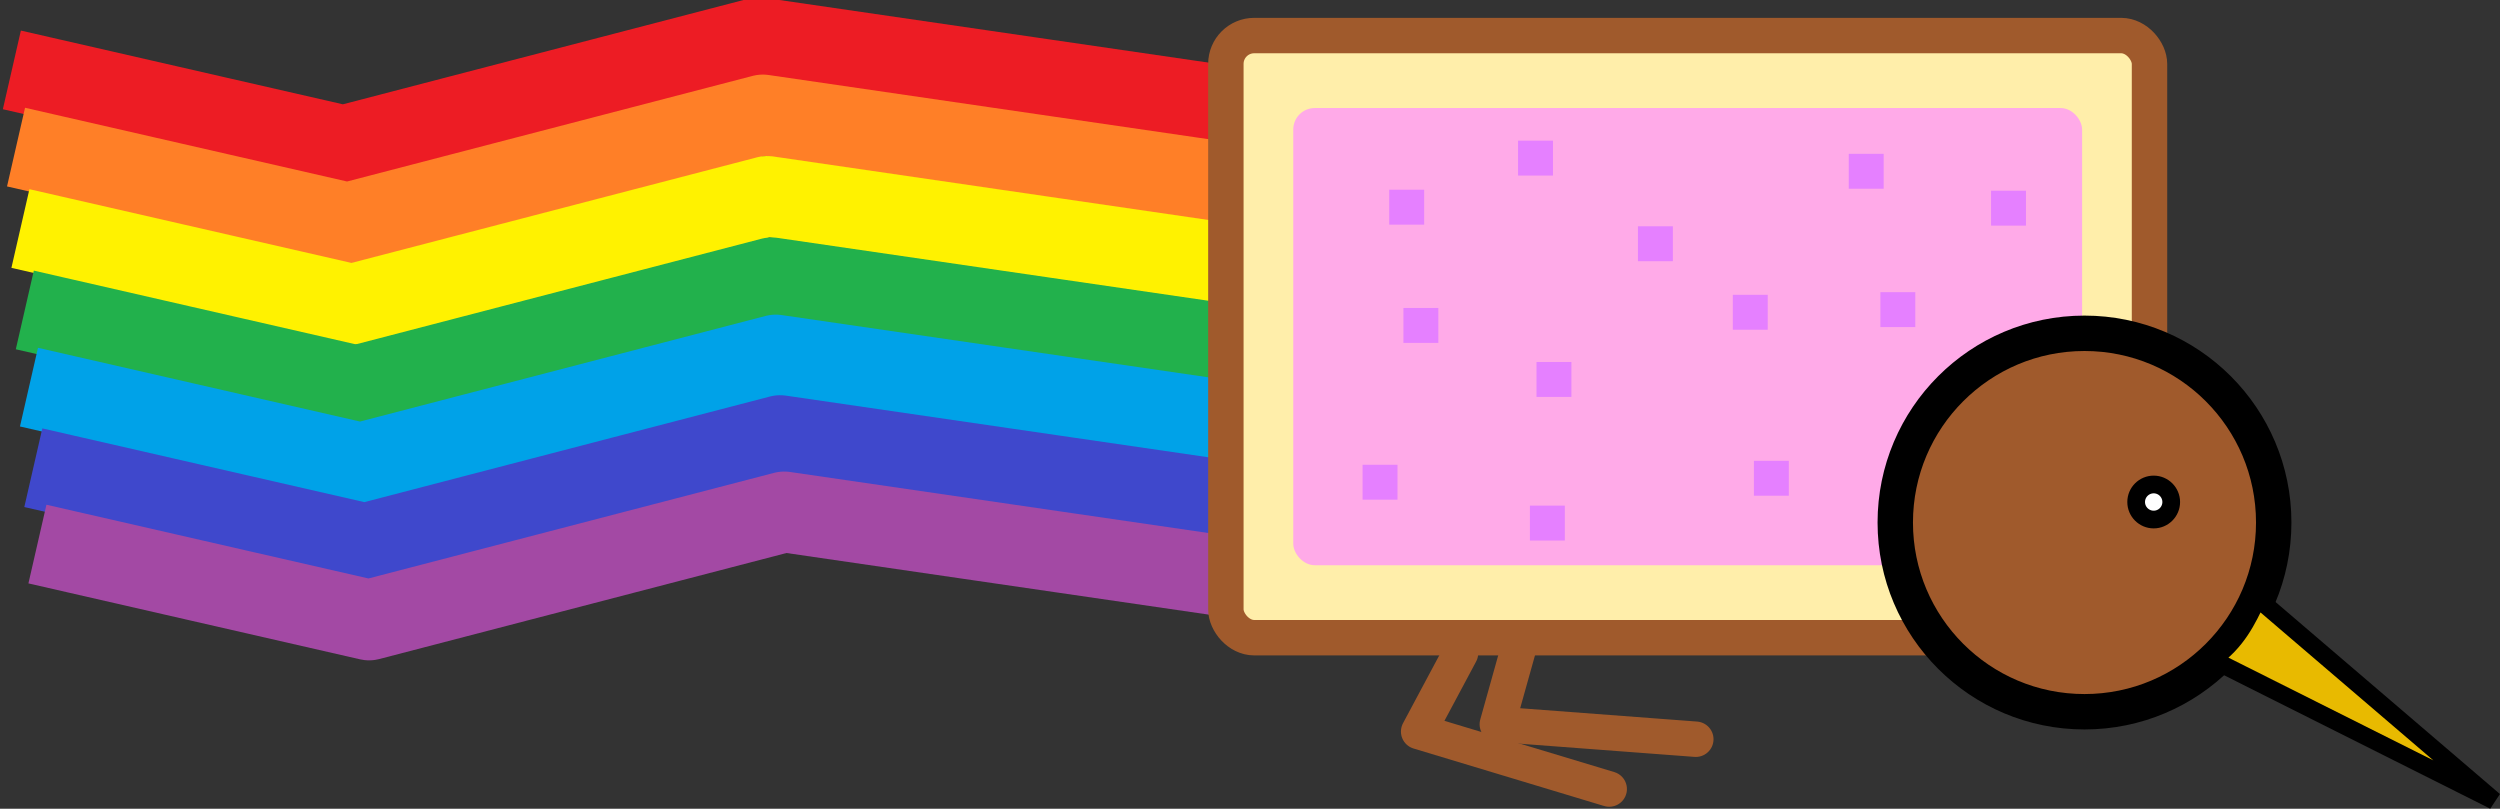 <?xml version="1.0" encoding="UTF-8" standalone="no"?>
<!-- Created with Inkscape (http://www.inkscape.org/) -->

<svg
   xmlns:dc="http://purl.org/dc/elements/1.1/"
   xmlns:cc="http://creativecommons.org/ns#"
   xmlns:rdf="http://www.w3.org/1999/02/22-rdf-syntax-ns#"
   xmlns:svg="http://www.w3.org/2000/svg"
   xmlns="http://www.w3.org/2000/svg"
   xmlns:sodipodi="http://sodipodi.sourceforge.net/DTD/sodipodi-0.dtd"
   xmlns:inkscape="http://www.inkscape.org/namespaces/inkscape"
   width="407.824"
   height="131.924"
   id="svg2"
   version="1.1"
   inkscape:version="0.48.4 r9939"
   sodipodi:docname="rainbow-kiwi.svg"
   inkscape:export-filename="C:\Users\gamejam\Documents\ggj14-catrace\original content\rainbow-kiwi.png"
   inkscape:export-xdpi="90"
   inkscape:export-ydpi="90">
  <rect width="100%" height="100%" fill="#333333" stroke="none"/>
  <defs
     id="defs4" />
  <sodipodi:namedview
     id="base"
     pagecolor="#ffffff"
     bordercolor="#666666"
     borderopacity="1.0"
     inkscape:pageopacity="0.0"
     inkscape:pageshadow="2"
     inkscape:zoom="3.5407454"
     inkscape:cx="203.91187"
     inkscape:cy="65.961906"
     inkscape:document-units="px"
     inkscape:current-layer="layer1"
     showgrid="true"
     inkscape:snap-global="false"
     fit-margin-top="0"
     fit-margin-left="0"
     fit-margin-right="0"
     fit-margin-bottom="0"
     borderlayer="true"
     inkscape:window-width="1920"
     inkscape:window-height="1058"
     inkscape:window-x="-8"
     inkscape:window-y="-8"
     inkscape:window-maximized="1" />
  <g
     inkscape:label="Layer 1"
     inkscape:groupmode="layer"
     id="layer1"
     transform="translate(-0.77,-920.826)">
    <g
       id="g4067"
       inkscape:transform-center-x="99.191231"
       inkscape:transform-center-y="0.41563832"
       transform="matrix(5.768,-0.311,0.311,5.768,-291.568,-5011.623)">
      <path
         inkscape:transform-center-y="-7.5961788"
         inkscape:transform-center-x="16.67871"
         inkscape:connector-curvature="0"
         id="path3931"
         d="m 28.578,1032.889 -12,-2.417 -11.872,2.417 -8.141,-2.332"
         style="color:#000000;fill:none;stroke:#ed1c24;stroke-width:2.279;stroke-linecap:square;stroke-linejoin:round;stroke-miterlimit:4;stroke-opacity:1;stroke-dasharray:none;stroke-dashoffset:0;marker:none;visibility:visible;display:inline;overflow:visible;enable-background:accumulate" />
      <path
         inkscape:transform-center-y="-5.4132288"
         inkscape:transform-center-x="16.67871"
         inkscape:connector-curvature="0"
         id="path3931-4"
         d="m 28.578,1035.072 -12,-2.417 -11.872,2.417 -8.141,-2.332"
         style="color:#000000;fill:none;stroke:#ff7f27;stroke-width:2.279;stroke-linecap:square;stroke-linejoin:round;stroke-miterlimit:4;stroke-opacity:1;stroke-dasharray:none;stroke-dashoffset:0;marker:none;visibility:visible;display:inline;overflow:visible;enable-background:accumulate" />
      <path
         inkscape:transform-center-y="-3.1102788"
         inkscape:transform-center-x="16.67871"
         inkscape:connector-curvature="0"
         id="path3931-4-2"
         d="m 28.578,1037.375 -12,-2.417 -11.872,2.417 -8.141,-2.332"
         style="color:#000000;fill:none;stroke:#fff200;stroke-width:2.279;stroke-linecap:square;stroke-linejoin:round;stroke-miterlimit:4;stroke-opacity:1;stroke-dasharray:none;stroke-dashoffset:0;marker:none;visibility:visible;display:inline;overflow:visible;enable-background:accumulate" />
      <path
         inkscape:transform-center-y="-0.80727877"
         inkscape:transform-center-x="16.67871"
         inkscape:connector-curvature="0"
         id="path3931-4-2-3"
         d="m 28.578,1039.678 -12,-2.417 -11.872,2.417 -8.141,-2.332"
         style="color:#000000;fill:none;stroke:#22b14c;stroke-width:2.279;stroke-linecap:square;stroke-linejoin:round;stroke-miterlimit:4;stroke-opacity:1;stroke-dasharray:none;stroke-dashoffset:0;marker:none;visibility:visible;display:inline;overflow:visible;enable-background:accumulate" />
      <path
         inkscape:transform-center-y="1.3754212"
         inkscape:transform-center-x="16.67871"
         inkscape:connector-curvature="0"
         id="path3931-4-2-3-2"
         d="m 28.578,1041.861 -12,-2.417 -11.872,2.417 -8.141,-2.332"
         style="color:#000000;fill:none;stroke:#00a2e8;stroke-width:2.279;stroke-linecap:square;stroke-linejoin:round;stroke-miterlimit:4;stroke-opacity:1;stroke-dasharray:none;stroke-dashoffset:0;marker:none;visibility:visible;display:inline;overflow:visible;enable-background:accumulate" />
      <path
         inkscape:transform-center-y="3.6546712"
         inkscape:transform-center-x="16.67871"
         inkscape:connector-curvature="0"
         id="path3931-4-2-3-21"
         d="m 28.578,1044.14 -12,-2.417 -11.872,2.417 -8.141,-2.332"
         style="color:#000000;fill:none;stroke:#3f48cc;stroke-width:2.279;stroke-linecap:square;stroke-linejoin:round;stroke-miterlimit:4;stroke-opacity:1;stroke-dasharray:none;stroke-dashoffset:0;marker:none;visibility:visible;display:inline;overflow:visible;enable-background:accumulate" />
      <path
         inkscape:transform-center-y="5.8137212"
         inkscape:transform-center-x="16.67871"
         inkscape:connector-curvature="0"
         id="path3931-4-2-3-21-8"
         d="m 28.578,1046.299 -12,-2.417 -11.872,2.417 -8.141,-2.332"
         style="color:#000000;fill:none;stroke:#a349a4;stroke-width:2.279;stroke-linecap:square;stroke-linejoin:round;stroke-miterlimit:4;stroke-opacity:1;stroke-dasharray:none;stroke-dashoffset:0;marker:none;visibility:visible;display:inline;overflow:visible;enable-background:accumulate" />
    </g>
    <rect
       style="color:#000000;fill:#ffeeaa;fill-opacity:1;fill-rule:nonzero;stroke:#a05a2c;stroke-width:5.777;stroke-linecap:square;stroke-linejoin:miter;stroke-miterlimit:4;stroke-opacity:1;stroke-dasharray:none;stroke-dashoffset:0;marker:none;visibility:visible;display:inline;overflow:visible;enable-background:accumulate"
       id="rect3799"
       width="150.67"
       height="98.226"
       x="200.746"
       y="926.627"
       ry="4.621" />
    <rect
       style="color:#000000;fill:#ffaae8;fill-opacity:1;fill-rule:nonzero;stroke:none;stroke-width:1;marker:none;visibility:visible;display:inline;overflow:visible;enable-background:accumulate"
       id="rect3799-4"
       width="128.685"
       height="74.583"
       x="211.739"
       y="938.449"
       ry="3.509" />
    <path
       sodipodi:type="arc"
       style="color:#000000;fill:#a05a2c;fill-opacity:1;stroke:#000000;stroke-width:0.72;stroke-linecap:square;stroke-linejoin:miter;stroke-miterlimit:4;stroke-opacity:1;stroke-dasharray:none;stroke-dashoffset:0;marker:none;visibility:visible;display:inline;overflow:visible;enable-background:accumulate"
       id="path3795"
       sodipodi:cx="52.17873"
       sodipodi:cy="13.482884"
       sodipodi:rx="3.8482044"
       sodipodi:ry="3.8482044"
       d="m 56.027,13.483 c 0,2.125 -1.723,3.848 -3.848,3.848 -2.125,0 -3.848,-1.723 -3.848,-3.848 0,-2.125 1.723,-3.848 3.848,-3.848 2.125,0 3.848,1.723 3.848,3.848 z"
       transform="matrix(8.022,0,0,8.022,-77.768,897.905)" />
    <path
       style="fill:#e8ba00;fill-opacity:1;stroke:#000000;stroke-width:2.888;stroke-linecap:butt;stroke-linejoin:miter;stroke-miterlimit:4;stroke-opacity:1;stroke-dasharray:none"
       d="m 369.041,1018.418 38.606,33.039 -46.025,-23.075 c 4.033,-2.801 5.726,-6.382 7.419,-9.964 z"
       id="path3797"
       inkscape:connector-curvature="0"
       sodipodi:nodetypes="cccc" />
    <path
       style="fill:none;stroke:#a05a2c;stroke-width:5.777px;stroke-linecap:round;stroke-linejoin:round;stroke-opacity:1"
       d="m 248.932,1025.02 -3.907,13.954 32.381,2.442"
       id="path3819"
       inkscape:connector-curvature="0"
       inkscape:transform-center-x="-12.818301"
       inkscape:transform-center-y="8.1496481" />
    <path
       style="fill:none;stroke:#a05a2c;stroke-width:5.777px;stroke-linecap:round;stroke-linejoin:round;stroke-opacity:1"
       d="m 239.021,1027.382 -6.829,12.781 31.089,9.38"
       id="path3819-0"
       inkscape:connector-curvature="0"
       inkscape:transform-center-x="-8.2592089"
       inkscape:transform-center-y="12.105074" />
    <rect
       style="color:#000000;fill:#e580ff;fill-opacity:1;fill-rule:nonzero;stroke:none;stroke-width:1;marker:none;visibility:visible;display:inline;overflow:visible;enable-background:accumulate"
       id="rect3841"
       width="5.696"
       height="5.696"
       x="227.398"
       y="951.775" />
    <rect
       style="color:#000000;fill:#e580ff;fill-opacity:1;fill-rule:nonzero;stroke:none;stroke-width:1;marker:none;visibility:visible;display:inline;overflow:visible;enable-background:accumulate"
       id="rect3841-9"
       width="5.696"
       height="5.696"
       x="229.709"
       y="971.066" />
    <rect
       style="color:#000000;fill:#e580ff;fill-opacity:1;fill-rule:nonzero;stroke:none;stroke-width:1;marker:none;visibility:visible;display:inline;overflow:visible;enable-background:accumulate"
       id="rect3841-4"
       width="5.696"
       height="5.696"
       x="267.967"
       y="957.74" />
    <rect
       style="color:#000000;fill:#e580ff;fill-opacity:1;fill-rule:nonzero;stroke:none;stroke-width:1;marker:none;visibility:visible;display:inline;overflow:visible;enable-background:accumulate"
       id="rect3841-8"
       width="5.696"
       height="5.696"
       x="302.357"
       y="945.918" />
    <rect
       style="color:#000000;fill:#e580ff;fill-opacity:1;fill-rule:nonzero;stroke:none;stroke-width:1;marker:none;visibility:visible;display:inline;overflow:visible;enable-background:accumulate"
       id="rect3841-82"
       width="5.696"
       height="5.696"
       x="283.443"
       y="968.917" />
    <rect
       style="color:#000000;fill:#e580ff;fill-opacity:1;fill-rule:nonzero;stroke:none;stroke-width:1;marker:none;visibility:visible;display:inline;overflow:visible;enable-background:accumulate"
       id="rect3841-45"
       width="5.696"
       height="5.696"
       x="286.882"
       y="995.997" />
    <rect
       style="color:#000000;fill:#e580ff;fill-opacity:1;fill-rule:nonzero;stroke:none;stroke-width:1;marker:none;visibility:visible;display:inline;overflow:visible;enable-background:accumulate"
       id="rect3841-5"
       width="5.696"
       height="5.696"
       x="250.343"
       y="1003.305" />
    <rect
       style="color:#000000;fill:#e580ff;fill-opacity:1;fill-rule:nonzero;stroke:none;stroke-width:1;marker:none;visibility:visible;display:inline;overflow:visible;enable-background:accumulate"
       id="rect3841-1"
       width="5.696"
       height="5.696"
       x="325.57"
       y="951.936" />
    <rect
       style="color:#000000;fill:#e580ff;fill-opacity:1;fill-rule:nonzero;stroke:none;stroke-width:1;marker:none;visibility:visible;display:inline;overflow:visible;enable-background:accumulate"
       id="rect3841-7"
       width="5.696"
       height="5.696"
       x="307.516"
       y="968.486" />
    <rect
       style="color:#000000;fill:#e580ff;fill-opacity:1;fill-rule:nonzero;stroke:none;stroke-width:1;marker:none;visibility:visible;display:inline;overflow:visible;enable-background:accumulate"
       id="rect3841-11"
       width="5.696"
       height="5.696"
       x="223.046"
       y="996.642" />
    <rect
       style="color:#000000;fill:#e580ff;fill-opacity:1;fill-rule:nonzero;stroke:none;stroke-width:1;marker:none;visibility:visible;display:inline;overflow:visible;enable-background:accumulate"
       id="rect3841-52"
       width="5.696"
       height="5.696"
       x="251.417"
       y="979.878" />
    <rect
       style="color:#000000;fill:#e580ff;fill-opacity:1;fill-rule:nonzero;stroke:none;stroke-width:1;marker:none;visibility:visible;display:inline;overflow:visible;enable-background:accumulate"
       id="rect3841-76"
       width="5.696"
       height="5.696"
       x="248.408"
       y="943.769" />
    <path
       sodipodi:type="arc"
       style="color:#000000;fill:#ffffff;fill-opacity:1;fill-rule:nonzero;stroke:#000000;stroke-width:0.5;stroke-linecap:round;stroke-linejoin:round;stroke-miterlimit:4;stroke-opacity:1;stroke-dasharray:none;stroke-dashoffset:0;marker:none;visibility:visible;display:inline;overflow:visible;enable-background:accumulate"
       id="path3933"
       sodipodi:cx="55.592106"
       sodipodi:cy="13.852493"
       sodipodi:rx="0.49515235"
       sodipodi:ry="0.49515235"
       d="m 56.087,13.852 c 0,0.273 -0.222,0.495 -0.495,0.495 -0.273,0 -0.495,-0.222 -0.495,-0.495 0,-0.273 0.222,-0.495 0.495,-0.495 0.273,0 0.495,0.222 0.495,0.495 z"
       transform="matrix(5.777,0,0,5.777,30.946,922.696)" />
  </g>
</svg>
